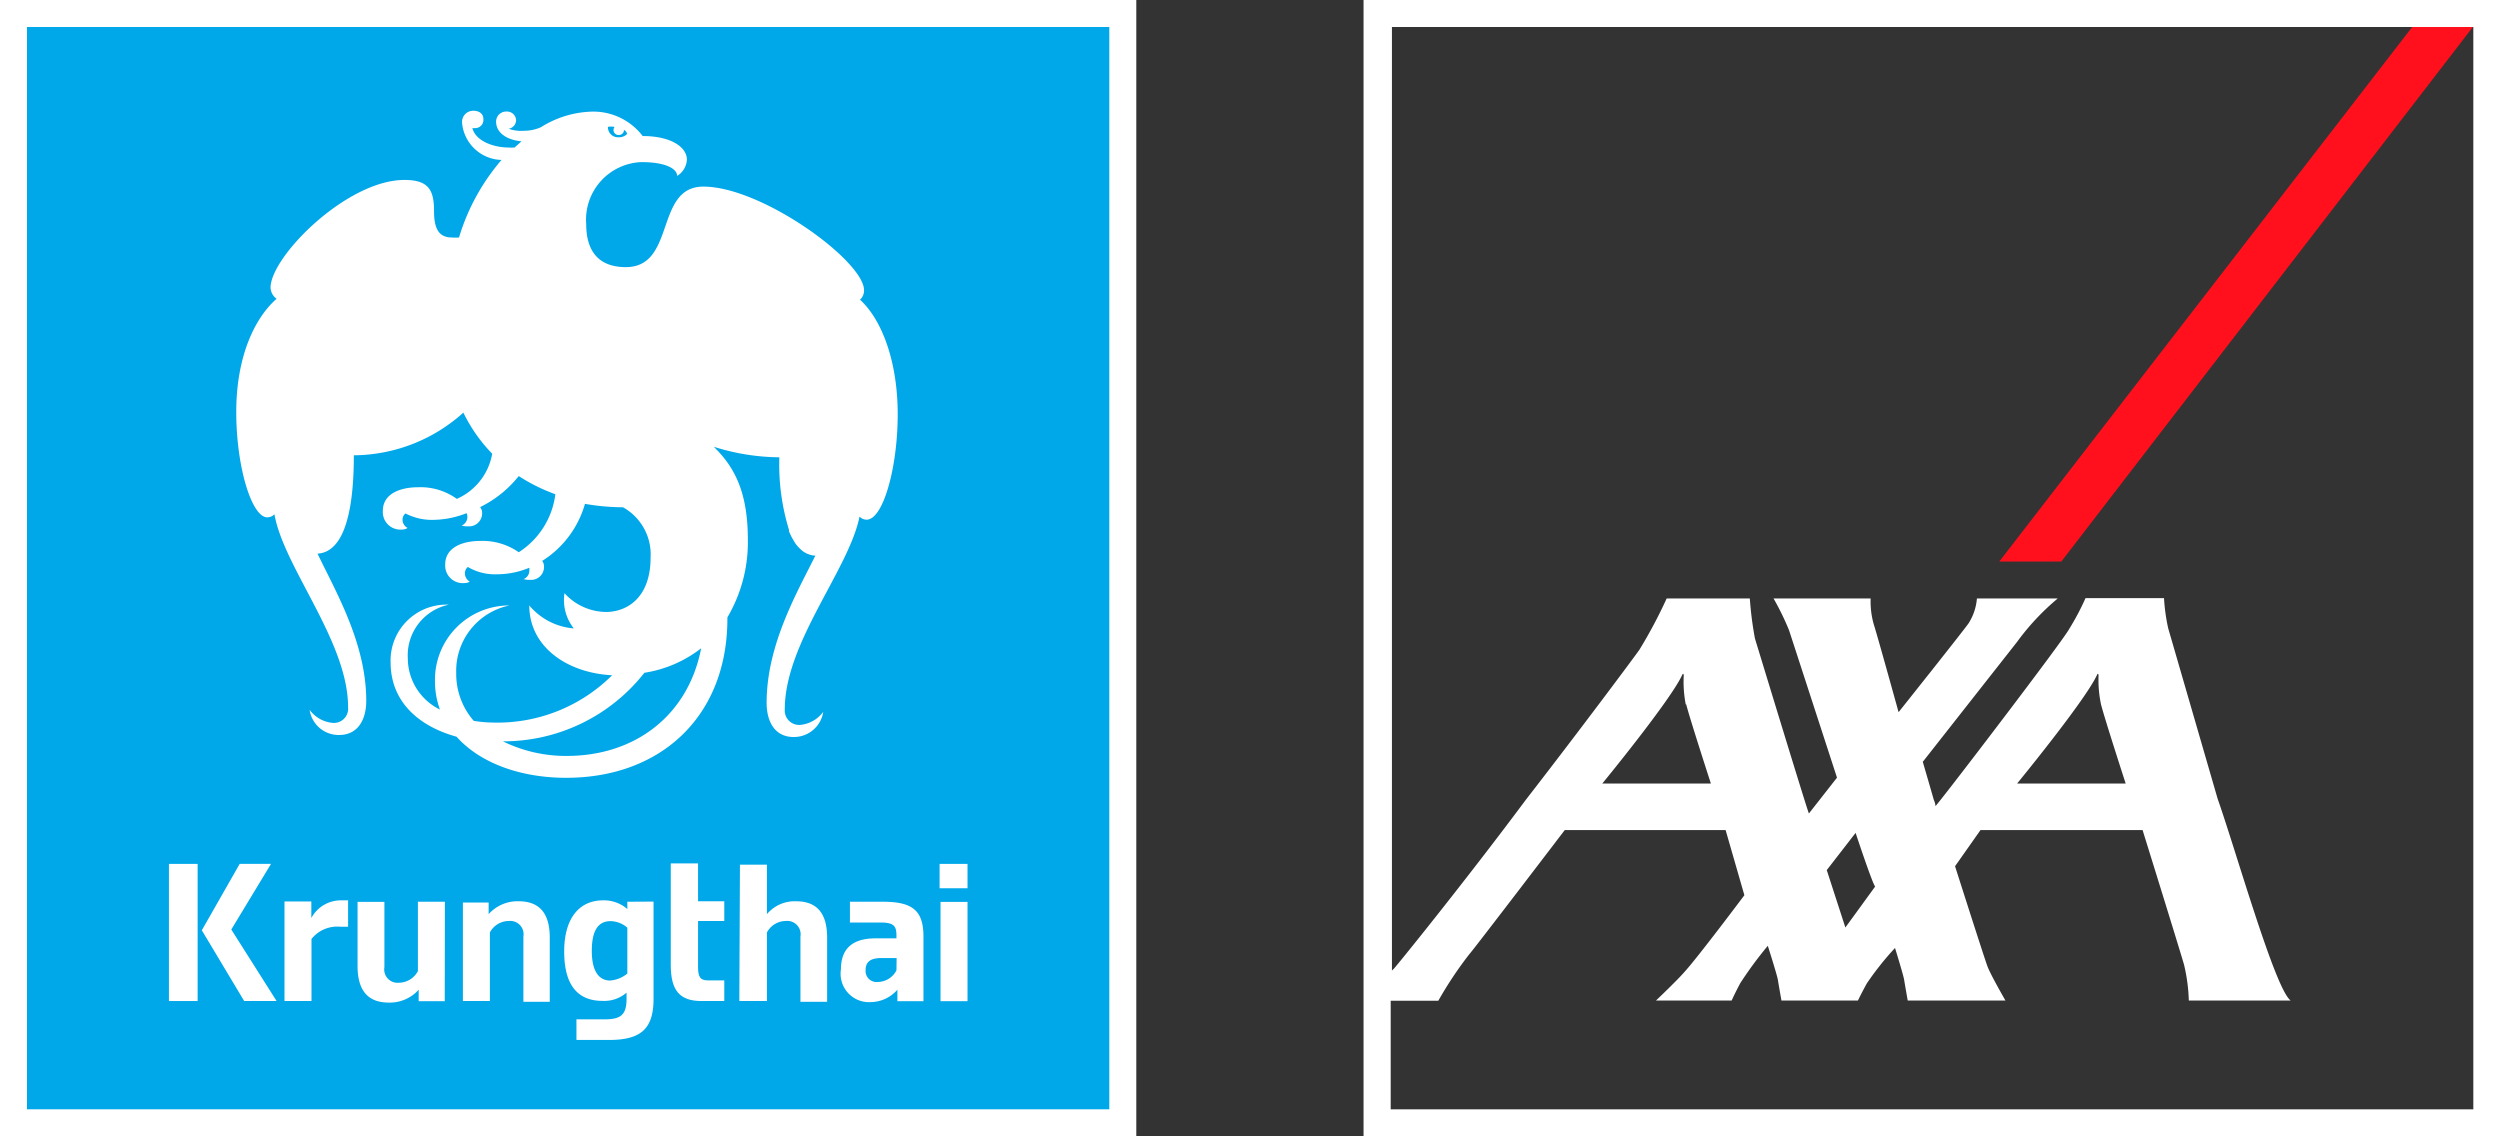 <svg id="Layer_1" data-name="Layer 1" xmlns="http://www.w3.org/2000/svg" viewBox="0 0 161.16 73.25"><rect x="0" y="0" width="161.16" height="73.25" fill="#333333" stroke="none"/><defs><style>.cls-1{fill:#ff101c;}.cls-2{fill:#fff;}.cls-3{fill:#00a8e9;}</style></defs><title>logo_ktaxa-white</title><polygon id="switch" class="cls-1" points="132.88 36.2 159.41 1.74 155.5 1.74 128.88 36.2 132.88 36.2"/><path id="axa" class="cls-2" d="M690.46,347.4v73.25h73.26V347.4ZM762,418.91H692.21v-7h3.07a24.63,24.63,0,0,1,2-3c.23-.24,6.15-8,6.15-8H713.8l1.21,4.2s-3,4-3.84,4.92c-.48.56-1.86,1.87-1.86,1.87h4.88s.17-.4.56-1.13a25.06,25.06,0,0,1,1.77-2.4s.6,1.88.65,2.2.23,1.33.23,1.33h4.93s.17-.37.57-1.1a19.17,19.17,0,0,1,1.82-2.29s.54,1.74.59,2.06.23,1.33.23,1.33h6.3s-.94-1.63-1.15-2.18c-.13-.3-2.1-6.48-2.1-6.48l1.64-2.33h10.45s2.38,7.66,2.67,8.67a11.33,11.33,0,0,1,.31,2.32h6.57c-1-.7-3.5-9.56-4.71-13l-3.19-11a12.38,12.38,0,0,1-.27-1.94H737a16.42,16.42,0,0,1-1.06,2c-.39.73-6.86,9.21-8.28,11l-.33.41s0-.17-.11-.41c-.23-.81-.71-2.45-.71-2.45l6.07-7.72a15.69,15.69,0,0,1,2.63-2.81H730a3.5,3.5,0,0,1-.53,1.59c-.25.38-4.52,5.74-4.52,5.74s-1.34-4.85-1.59-5.63a5.33,5.33,0,0,1-.21-1.7h-6.26a17.23,17.23,0,0,1,1,2.05l3.09,9.5-1.81,2.31c-.08-.11-3.34-10.83-3.48-11.28a23.16,23.16,0,0,1-.33-2.58h-5.36a30.74,30.74,0,0,1-1.76,3.31c-.3.43-3.7,5-7.32,9.67-4,5.37-8.42,10.82-8.51,10.89a1.25,1.25,0,0,0-.12.12V349.14H762Zm-50.74-26.1c.24.94,1.59,5.1,1.59,5.1h-7s4.4-5.36,5.15-7c.08-.17.1,0,.1.05A7.68,7.68,0,0,0,711.23,392.81Zm9.06,10.68,1.86-2.4s1.08,3.27,1.26,3.46l-1.92,2.64ZM738,392.81c.24.94,1.59,5.1,1.59,5.1h-7s4.4-5.36,5.15-7c.08-.17.1,0,.1.05A7.68,7.68,0,0,0,738,392.81Z" transform="translate(-602.56 -347.4)"/><rect class="cls-2" width="73.25" height="73.25"/><rect class="cls-3" x="1.74" y="1.74" width="69.77" height="69.77"/><rect class="cls-2" x="60.57" y="55.69" width="1.8" height="1.57"/><rect class="cls-2" x="60.63" y="58.14" width="1.74" height="6.4"/><path class="cls-2" d="M659.48,405.53h-2.13v1.34h2c.93,0,1,.31,1,.91v.11H659c-1.48,0-2.23.66-2.23,2A1.83,1.83,0,0,0,658.7,412a2.32,2.32,0,0,0,1.71-.8v.74h1.68v-4.15C662.09,406.12,661.42,405.53,659.48,405.53Zm.87,4.42a1.37,1.37,0,0,1-1.18.75.71.71,0,0,1-.81-.76c0-.44.21-.78,1-.78h1Z" transform="translate(-602.56 -347.4)"/><path class="cls-2" d="M650.22,411.93H652v-4.42a1.39,1.39,0,0,1,1.22-.74.86.86,0,0,1,.94,1v4.21h1.72v-4.14c0-1.67-.75-2.34-2-2.34a2.33,2.33,0,0,0-1.88.83v-3.19h-1.74Z" transform="translate(-602.56 -347.4)"/><path class="cls-2" d="M647.78,411.93h1.47V410.6h-1.06c-.47,0-.63-.21-.63-.83v-3h1.69v-1.27h-1.69v-2.44H645.8v6.54C645.8,411.26,646.38,411.93,647.78,411.93Z" transform="translate(-602.56 -347.4)"/><path class="cls-2" d="M643,405.53V406a2.3,2.3,0,0,0-1.57-.56c-1.47,0-2.5,1.08-2.5,3.3s.92,3.18,2.46,3.18a2.19,2.19,0,0,0,1.56-.53v.4c0,1-.35,1.32-1.38,1.32h-1.85v1.33h2.08c2,0,2.89-.64,2.89-2.65v-6.27Zm0,4.63a2,2,0,0,1-1.11.45c-.62,0-1.18-.46-1.18-1.91s.5-1.92,1.22-1.92a1.71,1.71,0,0,1,1.07.42Z" transform="translate(-602.56 -347.4)"/><path class="cls-2" d="M632.4,411.93h1.74v-4.42a1.39,1.39,0,0,1,1.22-.74.86.86,0,0,1,.94,1v4.21H638v-4.14c0-1.67-.76-2.34-2-2.34a2.49,2.49,0,0,0-1.94.83v-.75H632.4Z" transform="translate(-602.56 -347.4)"/><path class="cls-2" d="M631.24,405.53H629.5V410a1.4,1.4,0,0,1-1.22.75.86.86,0,0,1-.94-1v-4.21h-1.73v4.14c0,1.67.76,2.35,2,2.35a2.49,2.49,0,0,0,1.94-.83v.74h1.68Z" transform="translate(-602.56 -347.4)"/><path class="cls-2" d="M620.9,411.93h1.74v-4a2.12,2.12,0,0,1,1.84-.79H625v-1.7h-.42a2.16,2.16,0,0,0-1.95,1.14v-1.07H620.9Z" transform="translate(-602.56 -347.4)"/><polygon class="cls-2" points="15.74 64.53 17.83 64.53 14.91 59.92 17.47 55.69 15.45 55.69 13.01 59.97 15.74 64.53"/><rect class="cls-2" x="10.89" y="55.69" width="1.85" height="8.84"/><path class="cls-2" d="M658,366.72a.8.8,0,0,0,.26-.61c0-1.88-6.58-6.68-10.36-6.68-3.15,0-1.75,5.19-5,5.19-1.59,0-2.55-.86-2.55-2.77a3.71,3.71,0,0,1,3.56-4c1.54,0,2.3.42,2.3.89a1.31,1.31,0,0,0,.63-1.05c0-.79-1-1.52-2.85-1.52a4,4,0,0,0-3.39-1.57,6.49,6.49,0,0,0-3.17,1,2.65,2.65,0,0,1-1.08.23,2.4,2.4,0,0,1-1-.13.57.57,0,0,0,.48-.57.59.59,0,0,0-.62-.54.65.65,0,0,0-.67.64c0,.78.76,1.2,1.64,1.28l-.45.4a2.22,2.22,0,0,1-.37,0c-1,0-2.13-.42-2.35-1.25l.19,0a.53.53,0,0,0,.52-.59c0-.34-.27-.53-.65-.53a.72.72,0,0,0-.72.81,2.62,2.62,0,0,0,2.54,2.36,13.69,13.69,0,0,0-2.74,5,3.15,3.15,0,0,1-.46,0c-.9,0-1.15-.66-1.15-1.71,0-1.37-.37-2-1.91-2-3.72,0-8.63,4.95-8.63,6.95a.94.94,0,0,0,.39.71c-1.43,1.26-2.6,3.75-2.6,7.3s1,6.79,2,6.79a.63.63,0,0,0,.46-.2C620.86,384,625,388.74,625,393a.92.92,0,0,1-1,1,2.08,2.08,0,0,1-1.48-.84,1.89,1.89,0,0,0,1.9,1.62c1.22,0,1.75-1,1.75-2.2,0-3.74-2-7.09-3.14-9.49,1.84-.11,2.34-3.11,2.34-6.34a10.65,10.65,0,0,0,7.06-2.75,10.17,10.17,0,0,0,1.86,2.65,3.92,3.92,0,0,1-2.28,2.91,4,4,0,0,0-2.49-.75c-1.17,0-2.28.42-2.28,1.52a1.13,1.13,0,0,0,1.18,1.21c.32,0,.41-.11.41-.11a.59.59,0,0,1-.32-.52.5.5,0,0,1,.19-.41,3.69,3.69,0,0,0,1.87.41,6,6,0,0,0,2.07-.43.65.65,0,0,1,.05.27.61.61,0,0,1-.37.53,1.21,1.21,0,0,0,.42.05.84.84,0,0,0,.9-.84.6.6,0,0,0-.13-.4,7.25,7.25,0,0,0,2.49-2,11.53,11.53,0,0,0,2.36,1.17A5.2,5.2,0,0,1,636,383a4.07,4.07,0,0,0-2.47-.73c-1.16,0-2.27.42-2.27,1.52a1.13,1.13,0,0,0,1.18,1.2c.31,0,.4-.1.4-.1a.61.61,0,0,1-.31-.52.52.52,0,0,1,.19-.42,3.44,3.44,0,0,0,1.89.47,5.39,5.39,0,0,0,2.07-.42.65.65,0,0,1,0,.21.57.57,0,0,1-.37.52,1.27,1.27,0,0,0,.43.05.83.83,0,0,0,.89-.83.57.57,0,0,0-.12-.39,6.42,6.42,0,0,0,2.76-3.68,14.22,14.22,0,0,0,2.45.22,3.48,3.48,0,0,1,1.78,3.24c0,2.46-1.37,3.46-2.8,3.51a3.66,3.66,0,0,1-2.75-1.21,2.93,2.93,0,0,0,.6,2.27,4.17,4.17,0,0,1-2.87-1.48c0,2.65,2.41,4.35,5.34,4.5a10.47,10.47,0,0,1-7.62,3.05,8.15,8.15,0,0,1-1.3-.11,4.61,4.61,0,0,1-1.13-3.09,4.3,4.3,0,0,1,3.44-4.35,4.79,4.79,0,0,0-4.81,4.88,5.3,5.3,0,0,0,.32,1.83,3.68,3.68,0,0,1-2.07-3.3,3.33,3.33,0,0,1,2.65-3.46,3.6,3.6,0,0,0-3.76,3.72c0,2.55,1.84,4.13,4.25,4.79,1.45,1.63,4,2.65,7.07,2.65,6.13,0,10.43-4,10.39-10.34a9.54,9.54,0,0,0,1.32-5c0-2.95-.78-4.63-2.2-6a14.38,14.38,0,0,0,4.23.68,14.32,14.32,0,0,0,.62,4.67l0,.1c.06.14.12.26.18.39a1167579273918.88,1167579273918.88,0,0,0,.2.34,2,2,0,0,0,.29.35l.12.12a1.51,1.51,0,0,0,.91.37c-1.19,2.4-3.14,5.75-3.14,9.49,0,1.21.53,2.2,1.74,2.2a1.91,1.91,0,0,0,1.91-1.62,2.1,2.1,0,0,1-1.48.84.93.93,0,0,1-1-1c0-4.3,4.13-9,4.82-12.43a.62.62,0,0,0,.46.2c1.06,0,2-3.36,2-6.79S659.4,368,658,366.72Zm-15.82-11.14a.36.36,0,0,0-.07.17.32.32,0,0,0,.35.35.31.31,0,0,0,.32-.33.46.46,0,0,1,.21.26.71.71,0,0,1-.55.22.65.65,0,0,1-.69-.67A1,1,0,0,1,642.15,355.58Zm-3,40.55a9.21,9.21,0,0,1-4.2-.94,11.56,11.56,0,0,0,9.12-4.42,7.94,7.94,0,0,0,3.66-1.58C646.92,393.53,643.49,396.13,639.1,396.13Z" transform="translate(-602.56 -347.4)"/></svg>